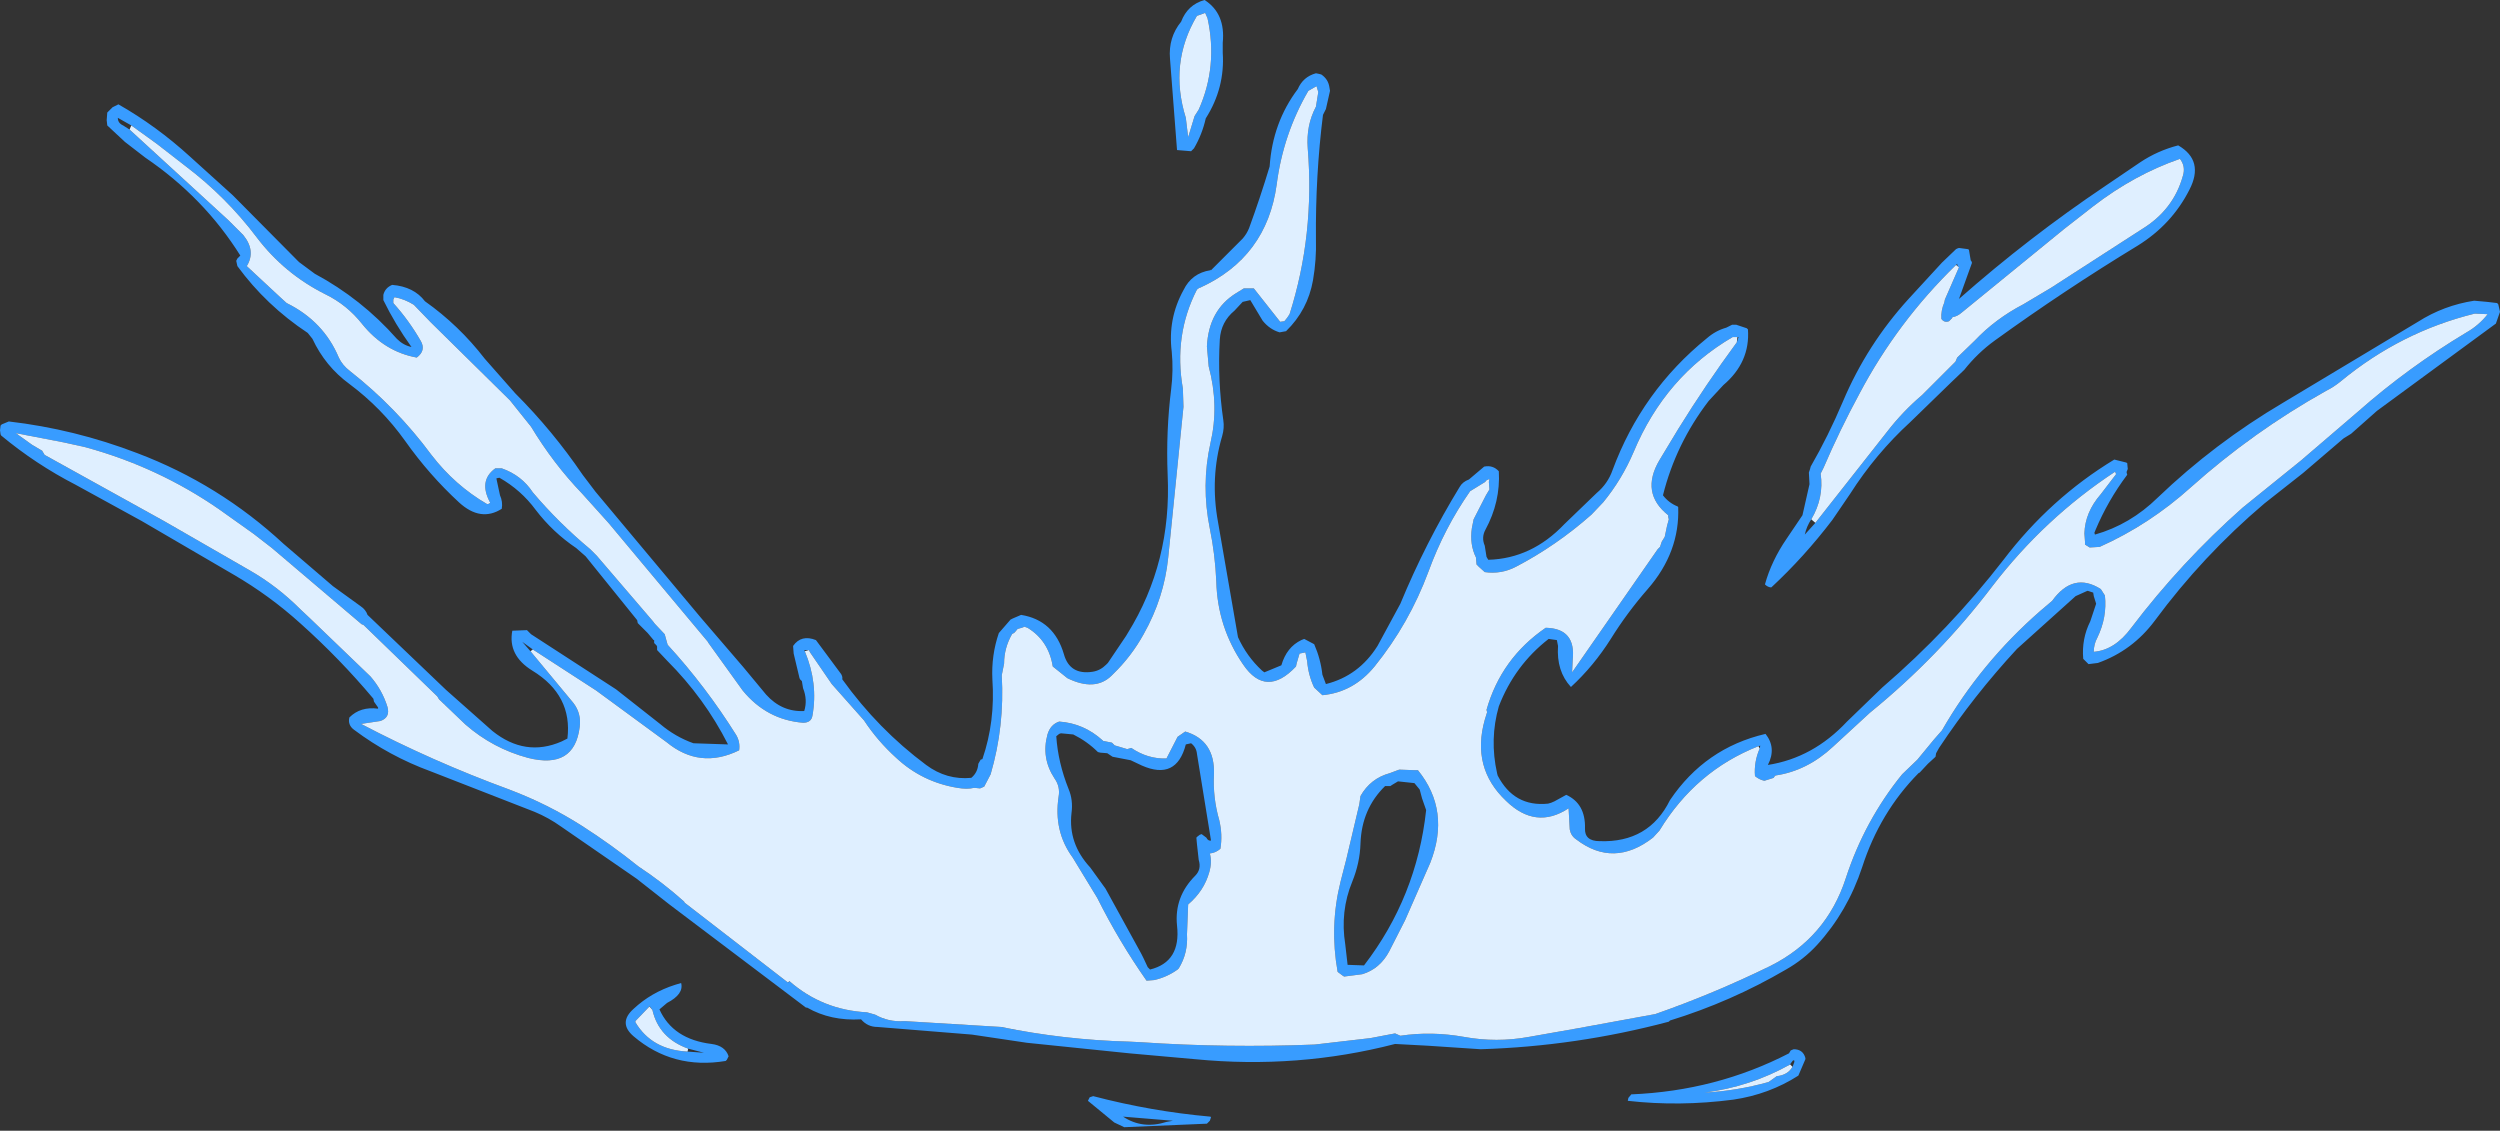 <?xml version="1.0" encoding="UTF-8" standalone="no"?>
<svg xmlns:xlink="http://www.w3.org/1999/xlink" height="96.45px" width="213.25px" xmlns="http://www.w3.org/2000/svg">
  <rect width="100%" height="100%" fill="#333333" stroke="none"/>
  <g transform="matrix(1.0, 0.0, 0.0, 1.0, 110.0, 95.65)">
    <path d="M57.95 -74.35 L58.1 -73.45 58.2 -73.3 58.2 -73.2 57.1 -70.15 Q63.05 -75.4 69.6 -79.8 L72.55 -81.8 Q74.05 -82.8 75.8 -83.25 78.05 -81.95 76.75 -79.45 75.25 -76.5 72.35 -74.7 66.1 -70.9 60.15 -66.6 58.7 -65.55 57.55 -64.1 L56.45 -63.05 52.95 -59.65 Q50.0 -56.95 47.8 -53.5 L46.3 -51.3 Q43.9 -48.15 41.1 -45.55 L41.0 -45.55 Q40.75 -45.6 40.55 -45.8 41.1 -47.8 42.4 -49.7 L43.75 -51.7 44.35 -54.35 44.3 -55.3 44.3 -55.35 44.4 -55.65 44.45 -55.85 Q45.95 -58.45 47.2 -61.4 49.25 -66.25 52.8 -70.15 L55.65 -73.25 56.85 -74.4 56.95 -74.45 57.1 -74.5 57.85 -74.4 57.95 -74.35 M44.85 -51.05 L50.95 -58.8 Q52.3 -60.55 53.95 -61.95 L56.8 -64.8 56.95 -65.15 58.45 -66.6 Q60.2 -68.45 62.6 -69.7 L64.95 -71.1 72.7 -76.1 Q75.4 -77.75 76.2 -80.65 76.45 -81.45 75.95 -82.1 72.05 -80.75 68.55 -78.05 L66.05 -76.1 57.35 -69.0 Q56.95 -68.65 56.55 -68.6 L56.5 -68.5 56.25 -68.25 Q55.85 -68.1 55.6 -68.45 55.55 -69.15 55.85 -69.85 L55.9 -70.1 57.1 -72.85 Q56.95 -72.95 56.95 -73.15 L56.85 -73.05 Q51.85 -68.2 48.6 -62.05 46.9 -58.9 45.55 -55.75 L45.3 -55.25 Q45.6 -53.2 44.5 -51.35 44.1 -50.75 43.95 -50.05 L44.85 -51.05 M39.1 -67.55 Q39.3 -64.75 37.0 -62.8 L35.75 -61.45 Q32.95 -57.8 31.85 -53.4 32.35 -52.75 33.1 -52.45 L33.15 -52.4 Q33.3 -48.55 30.55 -45.4 28.8 -43.4 27.4 -41.15 25.95 -38.85 24.0 -37.05 22.75 -38.4 22.9 -40.55 L22.8 -41.05 22.1 -41.15 Q19.2 -38.9 17.85 -35.4 17.05 -32.6 17.7 -29.7 L17.75 -29.5 Q19.15 -26.8 22.05 -27.1 22.3 -27.15 22.6 -27.3 L23.6 -27.85 Q25.25 -27.1 25.2 -25.0 25.15 -23.9 26.45 -23.9 30.65 -23.75 32.45 -27.4 35.45 -31.85 40.6 -33.05 41.55 -31.85 40.8 -30.4 44.65 -31.0 47.55 -34.1 L50.55 -37.0 Q56.3 -41.95 60.9 -47.9 64.9 -53.15 70.35 -56.45 L71.35 -56.2 71.45 -56.15 71.5 -55.65 71.4 -55.4 71.4 -55.35 71.45 -55.15 Q69.8 -52.95 68.75 -50.45 L68.65 -50.2 68.7 -50.05 Q71.7 -50.9 74.05 -53.2 78.9 -57.85 84.75 -61.3 L96.25 -68.2 Q98.45 -69.6 101.05 -70.0 L102.15 -69.9 103.0 -69.8 103.1 -69.7 103.25 -69.05 102.9 -68.05 92.75 -60.6 90.55 -58.65 89.9 -58.25 86.45 -55.3 83.15 -52.7 Q77.9 -48.25 73.8 -42.7 71.9 -40.15 68.95 -39.1 L68.15 -39.0 67.75 -39.4 67.7 -39.45 Q67.55 -41.15 68.3 -42.65 L68.8 -44.15 68.6 -44.8 68.55 -45.1 68.1 -45.25 68.05 -45.25 67.05 -44.8 62.05 -40.3 Q58.35 -36.3 55.4 -31.85 L55.15 -31.4 55.1 -31.1 55.05 -31.05 54.45 -30.5 53.75 -29.75 53.65 -29.7 Q50.35 -26.35 48.85 -21.7 47.6 -17.9 45.0 -15.05 43.85 -13.8 42.35 -12.95 37.65 -10.2 32.45 -8.6 L32.35 -8.5 Q24.45 -6.4 16.3 -6.15 L11.8 -6.45 9.0 -6.6 Q0.7 -4.45 -8.05 -5.3 L-13.65 -5.8 -22.4 -6.7 -27.1 -7.4 -35.15 -8.05 Q-36.0 -8.05 -36.55 -8.7 -39.15 -8.55 -41.15 -9.7 L-41.25 -9.7 -52.9 -18.5 -55.7 -20.7 -62.15 -25.15 Q-63.2 -25.9 -64.4 -26.4 L-73.25 -29.85 Q-76.8 -31.15 -79.8 -33.4 -80.35 -33.8 -80.2 -34.45 -79.25 -35.4 -77.75 -35.2 L-77.75 -35.3 -78.1 -35.8 -78.15 -36.05 Q-81.0 -39.45 -84.35 -42.45 -87.0 -44.85 -90.1 -46.65 L-97.9 -51.2 -103.55 -54.3 Q-106.95 -56.05 -109.9 -58.5 L-109.95 -58.6 -110.0 -58.95 -109.95 -59.35 -109.85 -59.45 -109.25 -59.7 Q-103.65 -59.05 -98.3 -57.0 -91.3 -54.35 -85.8 -49.25 L-81.6 -45.65 -79.25 -43.95 Q-78.8 -43.65 -78.65 -43.2 L-71.95 -36.8 -68.0 -33.3 Q-65.2 -31.05 -62.1 -32.4 L-61.6 -32.65 Q-61.15 -36.35 -64.6 -38.45 -66.7 -39.75 -66.3 -41.85 L-65.05 -41.9 -64.75 -41.6 -64.7 -41.55 -57.45 -36.85 -53.7 -33.9 Q-52.4 -32.8 -50.85 -32.25 L-47.9 -32.15 Q-49.9 -36.1 -53.1 -39.3 L-53.95 -40.2 -53.95 -40.3 -53.95 -40.5 -54.0 -40.6 -54.2 -40.8 -54.2 -40.9 -54.2 -41.05 -54.25 -41.05 -54.75 -41.65 -55.6 -42.5 -55.65 -42.75 -60.05 -48.2 -60.85 -48.9 Q-62.85 -50.25 -64.3 -52.15 -65.55 -53.85 -67.4 -54.9 L-67.65 -54.85 -67.65 -54.8 -67.35 -53.4 Q-67.1 -52.85 -67.2 -52.25 -69.0 -51.1 -70.85 -52.8 -73.4 -55.15 -75.45 -58.05 -77.45 -60.85 -80.2 -62.9 -82.25 -64.4 -83.35 -66.75 L-83.75 -67.25 Q-87.3 -69.6 -89.75 -72.95 L-89.85 -73.4 -89.75 -73.6 -89.5 -73.85 Q-92.6 -78.8 -97.6 -82.2 L-99.35 -83.55 -100.85 -84.95 -100.9 -85.4 -100.85 -86.05 -100.4 -86.5 -99.9 -86.75 Q-96.65 -84.9 -93.8 -82.3 L-90.15 -79.0 -84.5 -73.3 -83.15 -72.3 Q-79.15 -70.15 -76.15 -66.75 -75.6 -66.2 -74.9 -66.05 -76.3 -68.0 -77.3 -70.05 L-77.3 -70.5 Q-77.15 -71.1 -76.55 -71.35 -74.7 -71.2 -73.75 -69.95 -70.85 -67.9 -68.65 -65.05 L-66.05 -62.1 Q-62.85 -58.9 -60.3 -55.15 L-59.2 -53.7 -50.25 -43.0 -46.6 -38.75 -44.65 -36.4 Q-43.3 -34.9 -41.4 -35.0 -41.1 -35.95 -41.5 -36.95 L-41.6 -37.55 -41.75 -37.7 -41.8 -37.8 -42.3 -39.9 -42.35 -40.55 Q-41.65 -41.55 -40.4 -41.05 L-38.25 -38.15 -38.2 -38.05 -38.15 -37.9 -38.15 -37.7 Q-35.1 -33.45 -31.0 -30.4 -29.25 -29.1 -27.15 -29.3 -26.6 -29.75 -26.55 -30.5 L-26.35 -30.85 -26.2 -30.9 Q-25.1 -34.1 -25.35 -37.7 -25.45 -39.75 -24.8 -41.65 L-23.8 -42.8 -23.6 -42.9 -22.9 -43.2 Q-20.1 -42.75 -19.25 -39.85 -18.75 -38.05 -16.8 -38.35 -16.15 -38.45 -15.65 -38.95 L-15.5 -39.1 -13.95 -41.4 -13.8 -41.65 Q-10.05 -47.7 -10.4 -55.15 -10.55 -58.85 -10.1 -62.45 -9.9 -64.05 -10.05 -65.65 -10.4 -68.45 -9.05 -70.9 -8.35 -72.35 -6.75 -72.6 L-6.75 -72.65 -6.7 -72.6 -4.0 -75.3 Q-3.65 -75.7 -3.45 -76.2 -2.5 -78.8 -1.7 -81.45 -1.45 -85.2 0.7 -88.05 1.15 -89.1 2.25 -89.4 L2.5 -89.35 2.7 -89.3 Q3.3 -88.9 3.4 -88.2 L3.45 -87.9 3.1 -86.35 2.85 -85.85 Q2.2 -80.65 2.25 -75.25 2.3 -73.5 2.0 -71.75 1.55 -69.2 -0.3 -67.4 L-0.85 -67.3 Q-1.7 -67.55 -2.3 -68.3 L-3.2 -69.8 -3.35 -70.05 -4.0 -69.9 -4.7 -69.15 Q-5.85 -68.2 -5.95 -66.7 -6.15 -63.25 -5.65 -59.8 -5.55 -59.15 -5.75 -58.45 -6.8 -54.9 -6.1 -51.1 L-4.4 -41.3 Q-3.65 -39.65 -2.35 -38.45 L-2.15 -38.3 -0.7 -38.9 Q-0.25 -40.45 1.0 -41.05 L1.25 -41.15 2.1 -40.7 Q2.65 -39.45 2.8 -38.1 L3.1 -37.3 Q5.9 -38.0 7.5 -40.55 L9.45 -44.15 Q11.6 -49.35 14.5 -54.1 14.75 -54.55 15.3 -54.75 L16.6 -55.85 Q17.35 -56.0 17.85 -55.45 18.0 -52.85 16.7 -50.45 16.35 -49.8 16.65 -49.1 L16.8 -48.15 16.95 -47.9 Q20.65 -48.0 23.45 -50.95 L26.2 -53.6 Q27.15 -54.4 27.55 -55.55 30.05 -62.3 35.6 -66.8 36.35 -67.45 37.25 -67.7 L37.75 -67.95 38.1 -67.95 39.0 -67.65 39.1 -67.55 M38.2 -66.9 L37.8 -66.9 Q32.05 -63.55 29.35 -57.1 28.35 -54.75 26.75 -52.8 L25.75 -51.75 Q22.75 -49.1 19.3 -47.3 18.05 -46.65 16.65 -46.85 L16.15 -47.3 15.95 -47.5 15.9 -48.1 Q15.35 -49.2 15.55 -50.6 L15.7 -51.35 16.75 -53.4 17.05 -53.9 17.0 -54.55 17.05 -54.8 16.75 -54.65 16.7 -54.55 15.4 -53.75 Q13.2 -50.6 11.85 -46.9 10.2 -42.45 7.25 -38.8 5.45 -36.6 2.8 -36.35 L2.1 -37.0 Q1.6 -38.05 1.5 -39.25 L1.35 -40.0 0.85 -39.9 0.6 -39.05 0.55 -38.8 Q-2.0 -36.1 -3.95 -38.95 -6.15 -42.15 -6.25 -46.05 -6.35 -48.35 -6.8 -50.55 -7.55 -54.25 -6.75 -57.85 -6.0 -61.05 -6.9 -64.4 L-7.05 -66.1 Q-6.9 -69.2 -4.55 -70.65 L-3.9 -71.05 -3.05 -71.05 -0.8 -68.2 -0.45 -68.25 -0.4 -68.3 -0.2 -68.55 0.0 -68.85 Q2.15 -75.6 1.55 -83.0 1.4 -84.95 2.25 -86.55 L2.45 -87.8 2.3 -88.3 1.6 -87.9 Q-0.55 -84.2 -1.1 -79.9 -1.95 -73.7 -7.65 -71.1 L-7.7 -71.1 -7.9 -70.95 Q-9.9 -67.05 -9.1 -62.5 L-9.05 -60.95 -10.35 -48.1 Q-10.7 -44.65 -12.45 -41.55 -13.5 -39.65 -15.05 -38.15 L-15.2 -38.0 Q-16.6 -36.65 -18.95 -37.8 L-20.2 -38.8 Q-20.55 -41.0 -22.35 -42.1 L-22.65 -42.2 -22.7 -42.15 -22.85 -42.1 -23.2 -42.0 -23.45 -41.7 -23.6 -41.6 -23.65 -41.6 Q-24.35 -40.4 -24.35 -39.05 L-24.55 -38.05 Q-24.3 -33.7 -25.5 -29.6 L-26.05 -28.55 -26.4 -28.4 -26.9 -28.45 Q-27.5 -28.3 -28.35 -28.45 -31.35 -28.95 -33.55 -31.0 -35.15 -32.45 -36.3 -34.2 L-39.05 -37.3 -40.9 -40.0 -41.0 -40.2 -41.35 -40.2 -41.4 -40.15 -41.35 -40.1 Q-40.2 -37.35 -40.7 -34.6 -40.8 -34.0 -41.5 -34.0 -44.6 -34.25 -46.65 -36.75 L-49.6 -40.85 -49.65 -40.95 -49.7 -41.0 -58.1 -51.05 -60.35 -53.55 Q-62.8 -56.1 -64.7 -59.25 L-66.5 -61.5 -73.25 -68.15 -74.7 -69.65 Q-75.5 -70.15 -76.35 -70.3 L-76.45 -70.1 -76.45 -69.9 -76.45 -69.8 Q-75.1 -68.3 -74.1 -66.55 -73.65 -65.75 -74.45 -65.15 -77.2 -65.65 -79.1 -68.0 -80.4 -69.65 -82.25 -70.55 -85.75 -72.3 -88.1 -75.4 -90.7 -78.85 -94.2 -81.5 L-96.65 -83.4 -98.8 -84.95 -99.95 -85.6 Q-99.95 -85.15 -99.5 -84.95 L-98.95 -84.6 -90.5 -76.85 -89.25 -75.6 Q-88.15 -74.25 -88.95 -72.95 L-86.1 -70.3 -85.55 -69.8 Q-82.4 -68.25 -81.1 -65.15 -80.8 -64.5 -80.15 -64.0 -76.2 -60.9 -73.2 -56.85 -71.2 -54.25 -68.45 -52.65 -68.3 -52.65 -68.2 -52.75 L-68.2 -52.8 Q-69.2 -54.65 -67.75 -55.7 L-67.2 -55.7 Q-65.5 -55.1 -64.55 -53.65 -62.35 -51.05 -59.65 -48.8 L-59.1 -48.25 -54.3 -42.65 -54.15 -42.45 -53.3 -41.55 -53.15 -41.0 -53.05 -40.65 Q-49.8 -37.1 -47.2 -32.95 -46.85 -32.35 -46.95 -31.65 -50.3 -30.0 -53.15 -32.35 L-59.15 -36.75 -64.55 -40.25 -65.45 -40.9 -64.75 -40.1 -61.1 -35.7 Q-60.4 -34.8 -60.55 -33.65 -61.0 -30.0 -64.95 -31.0 -67.95 -31.8 -70.3 -33.85 L-72.55 -36.0 -72.7 -36.25 -79.0 -42.35 -79.15 -42.4 -86.8 -48.9 -88.35 -50.1 -91.3 -52.2 Q-96.5 -55.8 -102.7 -57.5 L-104.5 -57.9 -108.65 -58.7 -107.25 -57.7 -106.4 -57.2 -106.35 -57.1 -106.25 -56.95 -106.2 -56.85 -96.0 -51.2 -88.7 -47.0 Q-86.35 -45.65 -84.4 -43.7 L-83.55 -42.9 -78.4 -37.95 Q-77.4 -36.8 -76.95 -35.35 -76.7 -34.45 -77.55 -34.15 L-79.2 -33.9 Q-73.1 -30.7 -66.55 -28.3 -63.25 -27.05 -60.35 -25.2 -57.85 -23.6 -55.55 -21.75 -53.5 -20.4 -51.65 -18.75 L-51.6 -18.65 -42.8 -11.85 -42.65 -11.9 -42.65 -11.95 Q-39.85 -9.5 -36.05 -9.3 L-35.35 -9.1 Q-34.2 -8.45 -32.85 -8.55 L-24.6 -8.05 Q-19.25 -6.95 -13.7 -6.8 L-12.7 -6.75 Q-5.3 -6.25 2.15 -6.55 L6.9 -7.1 9.0 -7.5 9.45 -7.3 Q12.1 -7.7 14.9 -7.2 17.65 -6.7 20.4 -7.2 L24.65 -7.95 31.2 -9.15 Q36.2 -10.9 41.0 -13.25 45.8 -15.65 47.45 -20.75 49.05 -25.65 52.25 -29.6 L53.55 -30.85 54.95 -32.55 55.65 -33.35 Q58.95 -39.1 64.05 -43.55 L65.05 -44.4 Q66.85 -46.9 69.2 -45.4 L69.55 -44.85 Q69.75 -43.0 68.9 -41.25 68.6 -40.7 68.6 -40.05 70.4 -40.2 71.8 -42.1 76.05 -47.7 81.3 -52.35 L86.25 -56.35 91.15 -60.55 Q95.4 -64.3 100.4 -67.3 101.45 -67.9 102.2 -68.85 L101.1 -68.9 Q94.8 -67.35 89.7 -63.15 89.1 -62.65 88.4 -62.3 82.15 -58.8 76.9 -54.1 73.35 -50.9 69.1 -49.0 L68.25 -48.95 67.85 -49.2 67.85 -49.45 67.8 -50.15 Q67.85 -51.95 69.2 -53.5 L70.5 -55.2 70.45 -55.35 70.4 -55.4 Q64.4 -51.45 59.95 -45.65 55.4 -39.65 49.5 -34.85 L46.35 -31.95 Q44.15 -29.9 41.45 -29.5 L41.35 -29.4 41.3 -29.3 40.5 -29.05 Q40.05 -29.15 39.7 -29.45 39.6 -30.65 40.1 -31.8 L40.15 -32.05 40.0 -32.0 Q34.65 -29.9 31.55 -24.8 L31.0 -24.2 Q27.65 -21.6 24.45 -24.05 24.0 -24.35 23.9 -24.9 L23.8 -26.7 Q21.0 -24.85 18.45 -27.35 15.5 -30.15 16.65 -34.25 L16.85 -34.9 16.8 -35.1 Q18.05 -39.5 21.85 -42.1 24.45 -42.05 24.15 -39.35 L24.1 -38.3 31.4 -48.8 31.6 -49.0 31.75 -49.45 32.0 -49.85 32.2 -50.8 32.35 -51.35 32.3 -51.55 32.3 -51.65 32.3 -51.7 Q29.9 -53.6 31.55 -56.4 L33.15 -59.05 Q35.5 -62.85 38.15 -66.45 L38.3 -66.9 38.2 -66.9 M6.05 -27.75 Q6.9 -29.25 8.55 -29.7 L9.35 -30.0 10.75 -29.95 10.95 -29.95 Q13.75 -26.5 12.0 -22.05 L9.85 -17.15 8.5 -14.5 Q7.7 -13.0 6.2 -12.55 L4.65 -12.35 4.5 -12.45 4.1 -12.75 Q3.4 -16.65 4.35 -20.45 L4.85 -22.4 5.95 -27.05 6.05 -27.75 M10.65 -28.85 L9.25 -29.0 8.75 -28.7 8.6 -28.6 8.15 -28.6 Q6.15 -26.65 6.05 -23.7 6.0 -22.05 5.35 -20.45 4.3 -17.9 4.75 -15.1 L4.95 -13.35 6.35 -13.3 Q10.85 -19.15 11.65 -26.55 L11.3 -27.55 11.1 -28.3 10.65 -28.85 M29.15 -2.3 Q36.4 -2.6 42.6 -5.8 L42.75 -6.05 43.0 -6.15 Q43.8 -6.15 44.0 -5.4 L44.0 -5.3 43.55 -4.25 43.4 -3.9 Q40.9 -2.3 37.85 -1.85 33.25 -1.25 28.85 -1.75 L28.9 -2.0 29.15 -2.3 M42.7 -4.85 Q39.3 -2.95 35.4 -2.45 38.15 -2.6 40.85 -3.35 L41.35 -3.7 41.55 -3.85 Q42.5 -3.95 42.9 -4.65 L43.0 -4.9 Q43.15 -5.25 42.95 -5.2 L42.75 -4.95 42.7 -4.85 M-5.7 -91.15 Q-5.5 -88.15 -7.15 -85.55 -7.45 -84.2 -8.15 -83.0 L-8.4 -82.75 -9.6 -82.85 -10.2 -90.65 Q-10.35 -92.45 -9.25 -93.8 -8.7 -95.25 -7.25 -95.65 -5.45 -94.5 -5.7 -92.0 L-5.7 -91.15 M-7.2 -94.55 L-7.75 -94.35 -7.9 -94.3 Q-10.3 -90.25 -8.85 -85.6 L-8.65 -83.95 -8.1 -85.75 -7.75 -86.3 Q-6.1 -90.0 -7.0 -94.1 L-7.2 -94.55 M-54.6 -9.8 L-55.8 -8.55 -55.8 -8.45 Q-54.4 -6.1 -51.35 -5.95 L-49.95 -5.85 -51.3 -6.2 Q-53.8 -7.1 -54.35 -9.5 L-54.6 -9.85 -54.6 -9.8 M-55.95 -9.6 Q-54.45 -11.0 -52.4 -11.65 L-51.9 -11.8 Q-51.65 -10.85 -53.1 -10.1 L-53.75 -9.55 Q-52.6 -7.0 -49.3 -6.6 -48.15 -6.45 -47.85 -5.55 L-48.0 -5.25 -48.1 -5.15 Q-52.6 -4.4 -55.95 -7.25 -57.3 -8.4 -55.95 -9.6 M-16.35 -31.5 Q-17.25 -32.4 -18.45 -33.0 L-19.5 -33.1 -19.65 -33.05 -19.9 -32.85 Q-19.75 -30.6 -18.85 -28.35 -18.45 -27.4 -18.6 -26.3 -18.9 -23.7 -17.0 -21.65 L-15.7 -19.85 -12.65 -14.3 -12.45 -13.9 -12.1 -13.15 -11.9 -12.95 Q-9.25 -13.6 -9.6 -16.7 -9.85 -19.15 -8.05 -20.95 -7.5 -21.5 -7.75 -22.3 L-7.9 -23.65 -7.95 -24.2 -7.85 -24.3 -7.65 -24.45 -7.5 -24.5 -7.1 -24.2 Q-6.95 -23.9 -6.7 -23.95 L-7.9 -31.35 Q-7.95 -31.9 -8.4 -32.25 L-8.85 -32.15 Q-9.65 -29.05 -12.6 -30.35 L-13.55 -30.8 -15.1 -31.1 -15.55 -31.4 -16.15 -31.45 -16.35 -31.5 M-15.9 -32.45 L-15.4 -32.35 -15.15 -32.3 -15.05 -32.2 -14.9 -32.05 -14.85 -32.05 -13.85 -31.75 -13.5 -31.85 Q-12.1 -30.9 -10.5 -30.95 L-9.55 -32.8 -8.9 -33.25 Q-6.35 -32.5 -6.45 -29.6 -6.55 -27.6 -6.0 -25.7 -5.7 -24.45 -5.9 -23.25 -6.3 -22.9 -6.8 -22.85 -6.6 -22.1 -6.85 -21.25 -7.3 -19.65 -8.65 -18.5 L-8.75 -15.95 Q-8.65 -14.35 -9.45 -13.05 L-9.55 -12.95 Q-10.45 -12.3 -11.55 -12.05 L-12.2 -12.0 Q-14.55 -15.35 -16.4 -19.05 L-18.5 -22.5 Q-20.15 -24.75 -19.7 -27.7 -19.55 -28.55 -20.05 -29.25 -21.2 -31.0 -20.65 -33.0 -20.4 -33.85 -19.65 -34.1 -17.55 -33.95 -15.95 -32.5 L-15.9 -32.45 M-16.75 -2.15 Q-11.8 -0.85 -6.75 -0.4 L-6.7 -0.35 -6.8 -0.05 -7.05 0.2 -14.1 0.5 -14.95 0.1 -17.2 -1.75 -17.05 -2.05 -16.75 -2.15 M-14.2 -0.4 Q-12.55 0.7 -10.5 0.05 L-9.95 -0.05 -14.2 -0.4" fill="#389cff" fill-rule="evenodd" stroke="none"/>
    <path d="M57.1 -72.85 L55.9 -70.1 55.85 -69.85 Q55.55 -69.15 55.6 -68.45 55.85 -68.1 56.25 -68.25 L56.5 -68.5 56.55 -68.6 Q56.95 -68.65 57.35 -69.0 L66.05 -76.1 68.55 -78.05 Q72.05 -80.75 75.95 -82.1 76.45 -81.45 76.2 -80.65 75.4 -77.75 72.7 -76.1 L64.95 -71.1 62.6 -69.7 Q60.2 -68.45 58.45 -66.6 L56.95 -65.15 56.8 -64.8 53.95 -61.95 Q52.3 -60.55 50.95 -58.8 L44.85 -51.05 44.5 -51.35 Q45.6 -53.2 45.3 -55.25 L45.55 -55.75 Q46.9 -58.9 48.6 -62.05 51.85 -68.2 56.85 -73.05 L57.1 -72.85 M-41.0 -40.2 L-40.9 -40.0 -39.05 -37.3 -36.3 -34.2 Q-35.15 -32.45 -33.55 -31.0 -31.35 -28.95 -28.35 -28.45 -27.5 -28.3 -26.9 -28.45 L-26.4 -28.4 -26.05 -28.55 -25.5 -29.6 Q-24.3 -33.7 -24.55 -38.05 L-24.35 -39.05 Q-24.35 -40.4 -23.65 -41.6 L-23.6 -41.6 -23.45 -41.7 -23.2 -42.0 -22.85 -42.1 -22.7 -42.15 -22.65 -42.2 -22.35 -42.1 Q-20.55 -41.0 -20.2 -38.8 L-18.95 -37.8 Q-16.6 -36.65 -15.2 -38.0 L-15.05 -38.15 Q-13.5 -39.65 -12.45 -41.55 -10.7 -44.65 -10.35 -48.1 L-9.05 -60.95 -9.1 -62.5 Q-9.9 -67.05 -7.9 -70.95 L-7.7 -71.1 -7.65 -71.1 Q-1.95 -73.7 -1.1 -79.9 -0.55 -84.2 1.6 -87.9 L2.3 -88.3 2.45 -87.8 2.25 -86.55 Q1.4 -84.95 1.55 -83.0 2.15 -75.6 0.0 -68.85 L-0.2 -68.55 -0.4 -68.3 -0.45 -68.25 -0.8 -68.2 -3.05 -71.05 -3.9 -71.05 -4.55 -70.65 Q-6.9 -69.2 -7.05 -66.1 L-6.9 -64.4 Q-6.0 -61.05 -6.75 -57.85 -7.55 -54.25 -6.8 -50.55 -6.35 -48.35 -6.25 -46.05 -6.15 -42.15 -3.95 -38.95 -2.0 -36.1 0.55 -38.8 L0.6 -39.05 0.85 -39.9 1.35 -40.0 1.5 -39.25 Q1.6 -38.05 2.1 -37.0 L2.8 -36.35 Q5.45 -36.6 7.25 -38.8 10.2 -42.45 11.85 -46.9 13.2 -50.6 15.4 -53.75 L16.7 -54.55 16.75 -54.65 17.05 -54.8 17.0 -54.55 17.05 -53.9 16.75 -53.4 15.7 -51.35 15.55 -50.6 Q15.35 -49.2 15.9 -48.1 L15.95 -47.5 16.15 -47.3 16.65 -46.85 Q18.05 -46.65 19.3 -47.3 22.75 -49.1 25.75 -51.75 L26.75 -52.8 Q28.35 -54.75 29.35 -57.1 32.05 -63.55 37.8 -66.9 L38.2 -66.9 38.15 -66.45 Q35.5 -62.85 33.15 -59.05 L31.55 -56.4 Q29.9 -53.6 32.3 -51.7 L32.3 -51.65 32.3 -51.55 32.35 -51.35 32.2 -50.8 32.0 -49.85 31.75 -49.45 31.6 -49.0 31.4 -48.8 24.1 -38.3 24.15 -39.35 Q24.45 -42.05 21.85 -42.1 18.05 -39.5 16.8 -35.1 L16.85 -34.9 16.65 -34.25 Q15.5 -30.15 18.45 -27.35 21.0 -24.85 23.8 -26.7 L23.9 -24.9 Q24.0 -24.35 24.45 -24.05 27.65 -21.6 31.0 -24.2 L31.55 -24.8 Q34.65 -29.9 40.0 -32.0 L40.1 -31.8 Q39.6 -30.65 39.7 -29.45 40.05 -29.15 40.5 -29.05 L41.3 -29.3 41.35 -29.4 41.45 -29.5 Q44.15 -29.9 46.35 -31.95 L49.5 -34.85 Q55.4 -39.65 59.95 -45.65 64.4 -51.45 70.4 -55.4 L70.45 -55.35 70.5 -55.2 69.2 -53.5 Q67.85 -51.95 67.8 -50.15 L67.85 -49.45 67.85 -49.2 68.25 -48.95 69.1 -49.0 Q73.35 -50.9 76.9 -54.1 82.15 -58.8 88.4 -62.3 89.1 -62.65 89.7 -63.15 94.8 -67.35 101.1 -68.9 L102.2 -68.85 Q101.45 -67.9 100.4 -67.3 95.4 -64.3 91.15 -60.55 L86.25 -56.35 81.3 -52.35 Q76.05 -47.7 71.8 -42.1 70.4 -40.2 68.6 -40.05 68.6 -40.7 68.9 -41.25 69.75 -43.0 69.55 -44.85 L69.2 -45.4 Q66.85 -46.9 65.05 -44.4 L64.05 -43.55 Q58.95 -39.1 55.65 -33.35 L54.95 -32.55 53.55 -30.85 52.25 -29.6 Q49.05 -25.65 47.45 -20.75 45.8 -15.65 41.0 -13.25 36.2 -10.9 31.2 -9.15 L24.65 -7.95 20.4 -7.2 Q17.65 -6.7 14.9 -7.2 12.1 -7.7 9.45 -7.3 L9.0 -7.5 6.9 -7.1 2.15 -6.55 Q-5.3 -6.25 -12.7 -6.75 L-13.7 -6.8 Q-19.25 -6.95 -24.6 -8.05 L-32.85 -8.55 Q-34.2 -8.45 -35.35 -9.1 L-36.05 -9.3 Q-39.85 -9.5 -42.65 -11.95 L-42.8 -11.85 -51.6 -18.65 -51.65 -18.75 Q-53.5 -20.4 -55.55 -21.75 -57.85 -23.6 -60.35 -25.2 -63.25 -27.05 -66.55 -28.3 -73.1 -30.7 -79.2 -33.9 L-77.55 -34.15 Q-76.7 -34.45 -76.95 -35.35 -77.4 -36.8 -78.4 -37.95 L-83.55 -42.9 -84.4 -43.7 Q-86.35 -45.65 -88.7 -47.0 L-96.0 -51.2 -106.2 -56.85 -106.25 -56.95 -106.35 -57.1 -106.4 -57.2 -107.25 -57.7 -108.65 -58.7 -104.5 -57.9 -102.7 -57.5 Q-96.5 -55.8 -91.3 -52.2 L-88.35 -50.1 -86.8 -48.9 -79.15 -42.4 -79.0 -42.35 -72.7 -36.25 -72.55 -36.0 -70.3 -33.85 Q-67.95 -31.8 -64.95 -31.0 -61.0 -30.0 -60.55 -33.65 -60.4 -34.8 -61.1 -35.7 L-64.75 -40.1 -64.55 -40.25 -59.15 -36.75 -53.15 -32.35 Q-50.3 -30.0 -46.95 -31.65 -46.85 -32.35 -47.2 -32.95 -49.8 -37.1 -53.05 -40.65 L-53.15 -41.0 -53.3 -41.55 -54.15 -42.45 -54.3 -42.65 -59.1 -48.25 -59.65 -48.8 Q-62.35 -51.05 -64.55 -53.65 -65.5 -55.1 -67.2 -55.7 L-67.75 -55.7 Q-69.2 -54.65 -68.2 -52.8 L-68.2 -52.75 Q-68.3 -52.65 -68.45 -52.65 -71.2 -54.25 -73.2 -56.85 -76.2 -60.9 -80.15 -64.0 -80.8 -64.5 -81.1 -65.15 -82.4 -68.25 -85.55 -69.8 L-86.1 -70.3 -88.95 -72.95 Q-88.15 -74.25 -89.25 -75.6 L-90.5 -76.85 -98.95 -84.6 -98.8 -84.95 -96.65 -83.4 -94.2 -81.5 Q-90.7 -78.85 -88.1 -75.4 -85.75 -72.3 -82.25 -70.55 -80.4 -69.65 -79.1 -68.0 -77.2 -65.65 -74.45 -65.15 -73.65 -65.75 -74.1 -66.55 -75.1 -68.3 -76.45 -69.8 L-76.45 -69.9 -76.45 -70.1 -76.35 -70.3 Q-75.5 -70.15 -74.7 -69.65 L-73.25 -68.15 -66.5 -61.5 -64.7 -59.25 Q-62.8 -56.1 -60.35 -53.55 L-58.1 -51.05 -49.7 -41.0 -49.65 -40.95 -49.6 -40.85 -46.65 -36.75 Q-44.6 -34.25 -41.5 -34.0 -40.8 -34.0 -40.7 -34.6 -40.2 -37.35 -41.35 -40.1 L-41.0 -40.2 M6.05 -27.75 L5.95 -27.05 4.85 -22.4 4.35 -20.45 Q3.4 -16.65 4.1 -12.75 L4.5 -12.45 4.65 -12.35 6.2 -12.55 Q7.7 -13.0 8.5 -14.5 L9.85 -17.15 12.0 -22.05 Q13.75 -26.5 10.95 -29.95 L10.75 -29.95 9.35 -30.0 8.55 -29.7 Q6.9 -29.25 6.05 -27.75 M42.9 -4.65 Q42.5 -3.95 41.55 -3.85 L41.35 -3.7 40.85 -3.35 Q38.15 -2.6 35.4 -2.45 39.3 -2.95 42.7 -4.85 L42.9 -4.65 M-7.2 -94.55 L-7.0 -94.1 Q-6.1 -90.0 -7.75 -86.3 L-8.1 -85.75 -8.65 -83.95 -8.85 -85.6 Q-10.3 -90.25 -7.9 -94.3 L-7.75 -94.35 -7.2 -94.55 M-51.35 -5.95 Q-54.4 -6.1 -55.8 -8.45 L-55.8 -8.55 -54.6 -9.8 -54.35 -9.5 Q-53.8 -7.1 -51.3 -6.2 L-51.35 -5.95 M-15.9 -32.45 L-15.95 -32.5 Q-17.55 -33.95 -19.65 -34.1 -20.4 -33.85 -20.65 -33.0 -21.2 -31.0 -20.05 -29.25 -19.55 -28.55 -19.7 -27.7 -20.15 -24.75 -18.5 -22.5 L-16.4 -19.05 Q-14.55 -15.35 -12.2 -12.0 L-11.55 -12.05 Q-10.45 -12.3 -9.55 -12.95 L-9.45 -13.05 Q-8.65 -14.35 -8.75 -15.95 L-8.65 -18.5 Q-7.3 -19.65 -6.85 -21.25 -6.6 -22.1 -6.8 -22.85 -6.3 -22.9 -5.9 -23.25 -5.7 -24.45 -6.0 -25.7 -6.55 -27.6 -6.45 -29.6 -6.35 -32.5 -8.9 -33.25 L-9.55 -32.8 -10.5 -30.95 Q-12.1 -30.9 -13.5 -31.85 L-13.85 -31.75 -14.85 -32.05 -14.9 -32.05 -15.05 -32.2 -15.15 -32.3 -15.4 -32.35 -15.9 -32.45" fill="#dfefff" fill-rule="evenodd" stroke="none"/>
  </g>
</svg>
